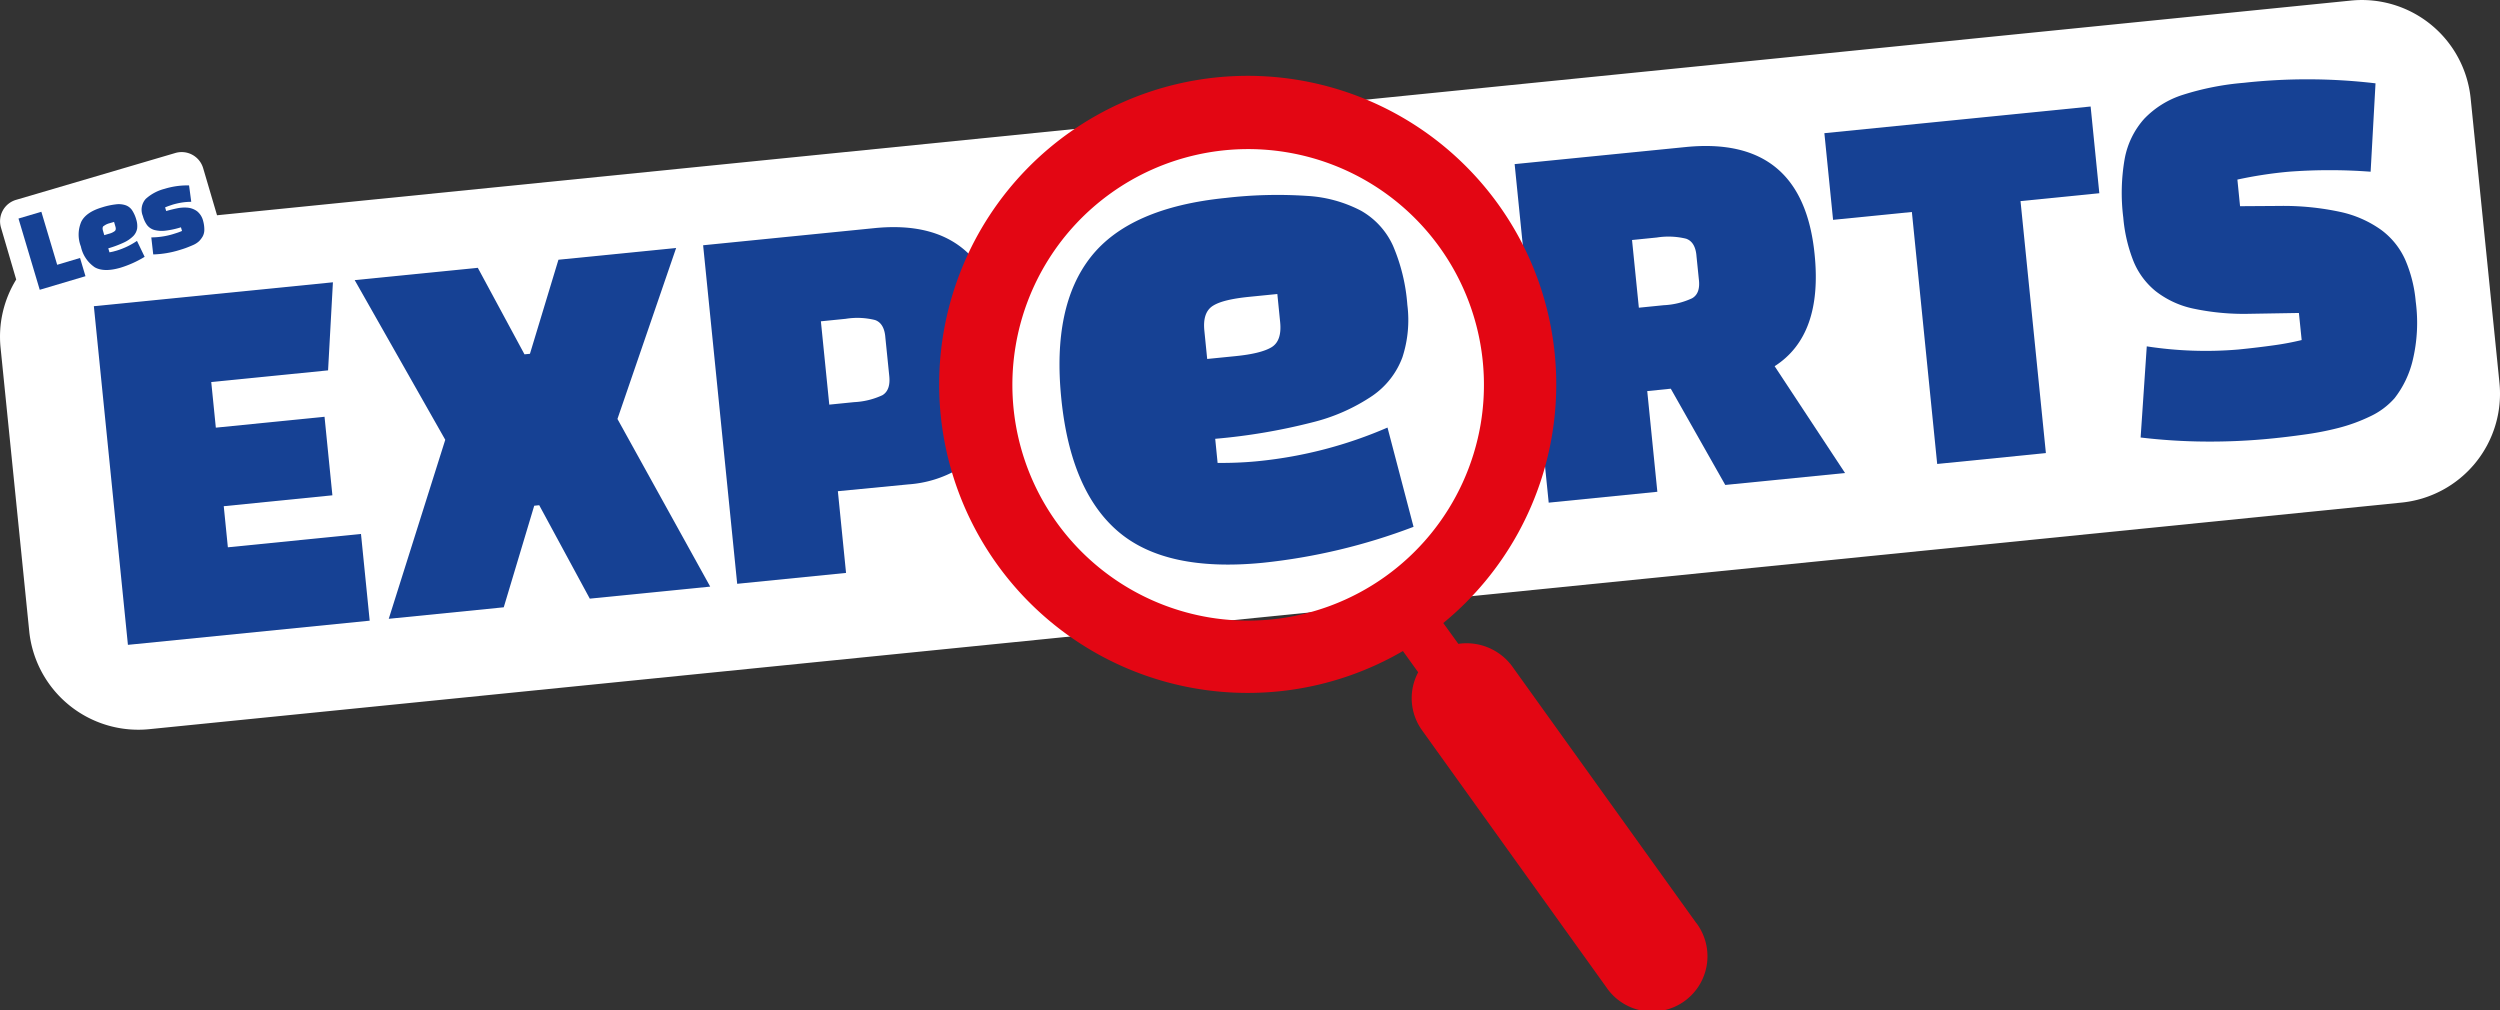 <svg id="assets" xmlns="http://www.w3.org/2000/svg" viewBox="0 0 480 194"><rect x="0" y="0" width="480" height="194" fill="#333333" stroke="none"/><defs><style>.cls-1{fill:#fff;}.cls-2{fill:#164194;}.cls-3{fill:#e30613;}</style></defs><title>logo-expert</title><path class="cls-1" d="M479.89,73.44l-5.52-54.51a21,21,0,0,0-23-18.82L41.67,41.33,39,32.27a4.3,4.3,0,0,0-5.32-2.9l-30.59,9a4.28,4.28,0,0,0-2.91,5.3l2.93,10a20.92,20.92,0,0,0-3,13.09l5.51,54.51A21.05,21.05,0,0,0,28.67,140L461.06,96.5A21,21,0,0,0,479.89,73.44Z"/><polygon class="cls-2" points="10.98 50.84 7.94 40.66 3.55 41.96 7.63 55.64 16.41 53.03 15.37 49.53 10.98 50.84"/><path class="cls-2" d="M23.1,51.41a20.21,20.21,0,0,0,4.67-2.1L26.3,46.25a14.22,14.22,0,0,1-3.94,1.88l-.66.18-.68.14-.23-.77a20.16,20.16,0,0,0,3-1.12,6.19,6.19,0,0,0,1.8-1.24,2.71,2.71,0,0,0,.74-1.44,4.09,4.09,0,0,0-.17-1.73,6.4,6.4,0,0,0-.83-1.83,2.52,2.52,0,0,0-1.26-.93,4.19,4.19,0,0,0-1.85-.15,13.86,13.86,0,0,0-2.61.57q-3.06.9-4,2.75a6.27,6.27,0,0,0-.08,4.77,6.4,6.4,0,0,0,2.68,4C19.42,52,21.05,52,23.1,51.41Zm-3.2-8A3,3,0,0,1,21,42.87l.9-.26.26.89c.12.4.08.69-.13.87a3,3,0,0,1-1.11.51l-.9.27-.26-.9C19.65,43.85,19.69,43.56,19.9,43.38Z"/><path class="cls-2" d="M28.23,43.21a2.71,2.71,0,0,0,1.39.94,5.65,5.65,0,0,0,2.12.14,16.26,16.26,0,0,0,3-.65l.21.7c-.27.12-.56.23-.85.33l-.94.3a14,14,0,0,1-2.11.46,14.21,14.21,0,0,1-2,.15l.37,3.27A18.8,18.8,0,0,0,34.49,48c.52-.16,1-.31,1.43-.48s.84-.33,1.21-.5a4,4,0,0,0,1.11-.73,4.6,4.6,0,0,0,.7-.94,2.7,2.7,0,0,0,.29-1.31A6.2,6.2,0,0,0,39,42.41a3.43,3.43,0,0,0-1.16-1.85A3.67,3.67,0,0,0,36,39.87,7,7,0,0,0,34,40c-.72.15-1.42.32-2.09.52l-.21-.7c.3-.13.58-.24.83-.32l.62-.21a13.93,13.93,0,0,1,1.76-.4,11.75,11.75,0,0,1,1.81-.14L36.3,35.6a14.81,14.81,0,0,0-4.72.66A8.56,8.56,0,0,0,28,38.17a3.11,3.11,0,0,0-.57,3.31A5.27,5.27,0,0,0,28.23,43.21Z"/><polygon class="cls-2" points="43.75 105.08 42.96 97.19 63.82 95.1 62.31 80.02 41.44 82.11 40.56 73.35 62.99 71.11 63.92 54.2 18.02 58.79 24.56 123.81 70.98 119.17 69.31 102.52 43.75 105.08"/><polygon class="cls-2" points="129.82 47.61 107.22 49.87 101.75 67.93 100.7 68.03 91.74 51.42 68.1 53.78 85.49 84.44 74.64 118.81 96.72 116.6 102.57 97.1 103.53 97 113.24 114.94 136.36 112.63 118.55 80.44 129.82 47.61"/><path class="cls-2" d="M167.9,43.8,135,47.09l6.54,65L162.44,110l-1.57-15.69L174.43,93a22.07,22.07,0,0,0,9.67-3A17.79,17.79,0,0,0,190,83.93a21.79,21.79,0,0,0,2.71-8.37,44.94,44.94,0,0,0,.05-10Q190.33,41.56,167.9,43.8Zm1.52,32.08A14.48,14.48,0,0,1,164,77.21l-4.78.48-1.61-16,4.78-.48a14.11,14.11,0,0,1,5.6.23c1.18.4,1.87,1.53,2,3.38l.74,7.29C170.94,74,170.49,75.24,169.42,75.88Z"/><path class="cls-2" d="M241.78,88.52c-1.33.14-2.66.23-4,.29s-2.67.08-4,.07l-.46-4.63a114.62,114.62,0,0,0,18.53-3.13A36,36,0,0,0,263.49,76a15.49,15.49,0,0,0,5.78-7.42,23.12,23.12,0,0,0,.94-10.05,35.4,35.4,0,0,0-2.75-11.34,14.72,14.72,0,0,0-6.14-6.73,25.48,25.48,0,0,0-10.39-2.85,86.3,86.3,0,0,0-15.57.39q-18.44,1.85-25.91,11.32t-5.68,27.2q1.78,17.73,10.93,25.54t27.7,6a114.5,114.5,0,0,0,29-6.91l-5-19.06A83,83,0,0,1,241.78,88.52Zm-10.54-25c-.25-2.42.32-4,1.69-4.84s3.67-1.36,6.91-1.69l5.41-.54.54,5.4q.36,3.63-1.69,4.84t-6.91,1.69l-5.41.54Z"/><path class="cls-2" d="M348.4,48.78Q346.11,26,323.67,28.23l-32.86,3.28,6.54,65,20.86-2.09-1.94-19.33,4.52-.46,10.46,18.48,23-2.29L340.73,70.31Q350,64.38,348.4,48.78Zm-23.52,8.49a14.42,14.42,0,0,1-5.44,1.33l-4.78.48-1.31-13,4.78-.48a14.3,14.3,0,0,1,5.6.23c1.18.41,1.87,1.54,2,3.39l.44,4.33C326.41,55.39,326,56.63,324.88,57.27Z"/><polygon class="cls-2" points="401.4 20.45 350.28 25.57 351.95 42.21 367.08 40.7 371.94 89.08 392.81 86.99 387.94 38.61 403.07 37.1 401.4 20.45"/><path class="cls-2" d="M463.82,57.91a25.9,25.9,0,0,0-2-8,14.5,14.5,0,0,0-4.62-5.76,21.19,21.19,0,0,0-7.85-3.46,51.8,51.8,0,0,0-11.71-1.15l-7.55.05-.51-5.11a80.56,80.56,0,0,1,9.86-1.51,104,104,0,0,1,15.72,0L456.1,16a111.47,111.47,0,0,0-25.3-.1,52.86,52.86,0,0,0-11.67,2.3,17.61,17.61,0,0,0-7.48,4.65,15.81,15.81,0,0,0-3.71,7.64,38,38,0,0,0-.27,11.28,29.49,29.49,0,0,0,1.94,8.34,14.42,14.42,0,0,0,4.27,5.79,17.69,17.69,0,0,0,7.23,3.35,46.53,46.53,0,0,0,10.82,1l9.46-.16.53,5.2a53.4,53.4,0,0,1-5.3,1c-2,.28-4.29.56-6.9.82a74.31,74.31,0,0,1-17.54-.61L411,84a111.18,111.18,0,0,0,12.29.78,118.31,118.31,0,0,0,13.11-.61c1.79-.18,3.81-.42,6-.73A56.75,56.75,0,0,0,449,82.16a32.71,32.71,0,0,0,6.1-2.23,14.27,14.27,0,0,0,4.66-3.48,19,19,0,0,0,3.48-7.27A30.89,30.89,0,0,0,463.82,57.91Z"/><path class="cls-3" d="M325.69,177.23l-35.42-49.39A10.89,10.89,0,0,0,280,123.62l-2.89-4a59.24,59.24,0,1,0-7.75,5.38l2.93,4.08a10.55,10.55,0,0,0,.74,11.13l35.42,49.39a10.62,10.62,0,1,0,17.29-12.33Zm-93.61-58.7a45.27,45.27,0,1,1,52.23-37.24A45.33,45.33,0,0,1,232.08,118.53Z"/></svg>